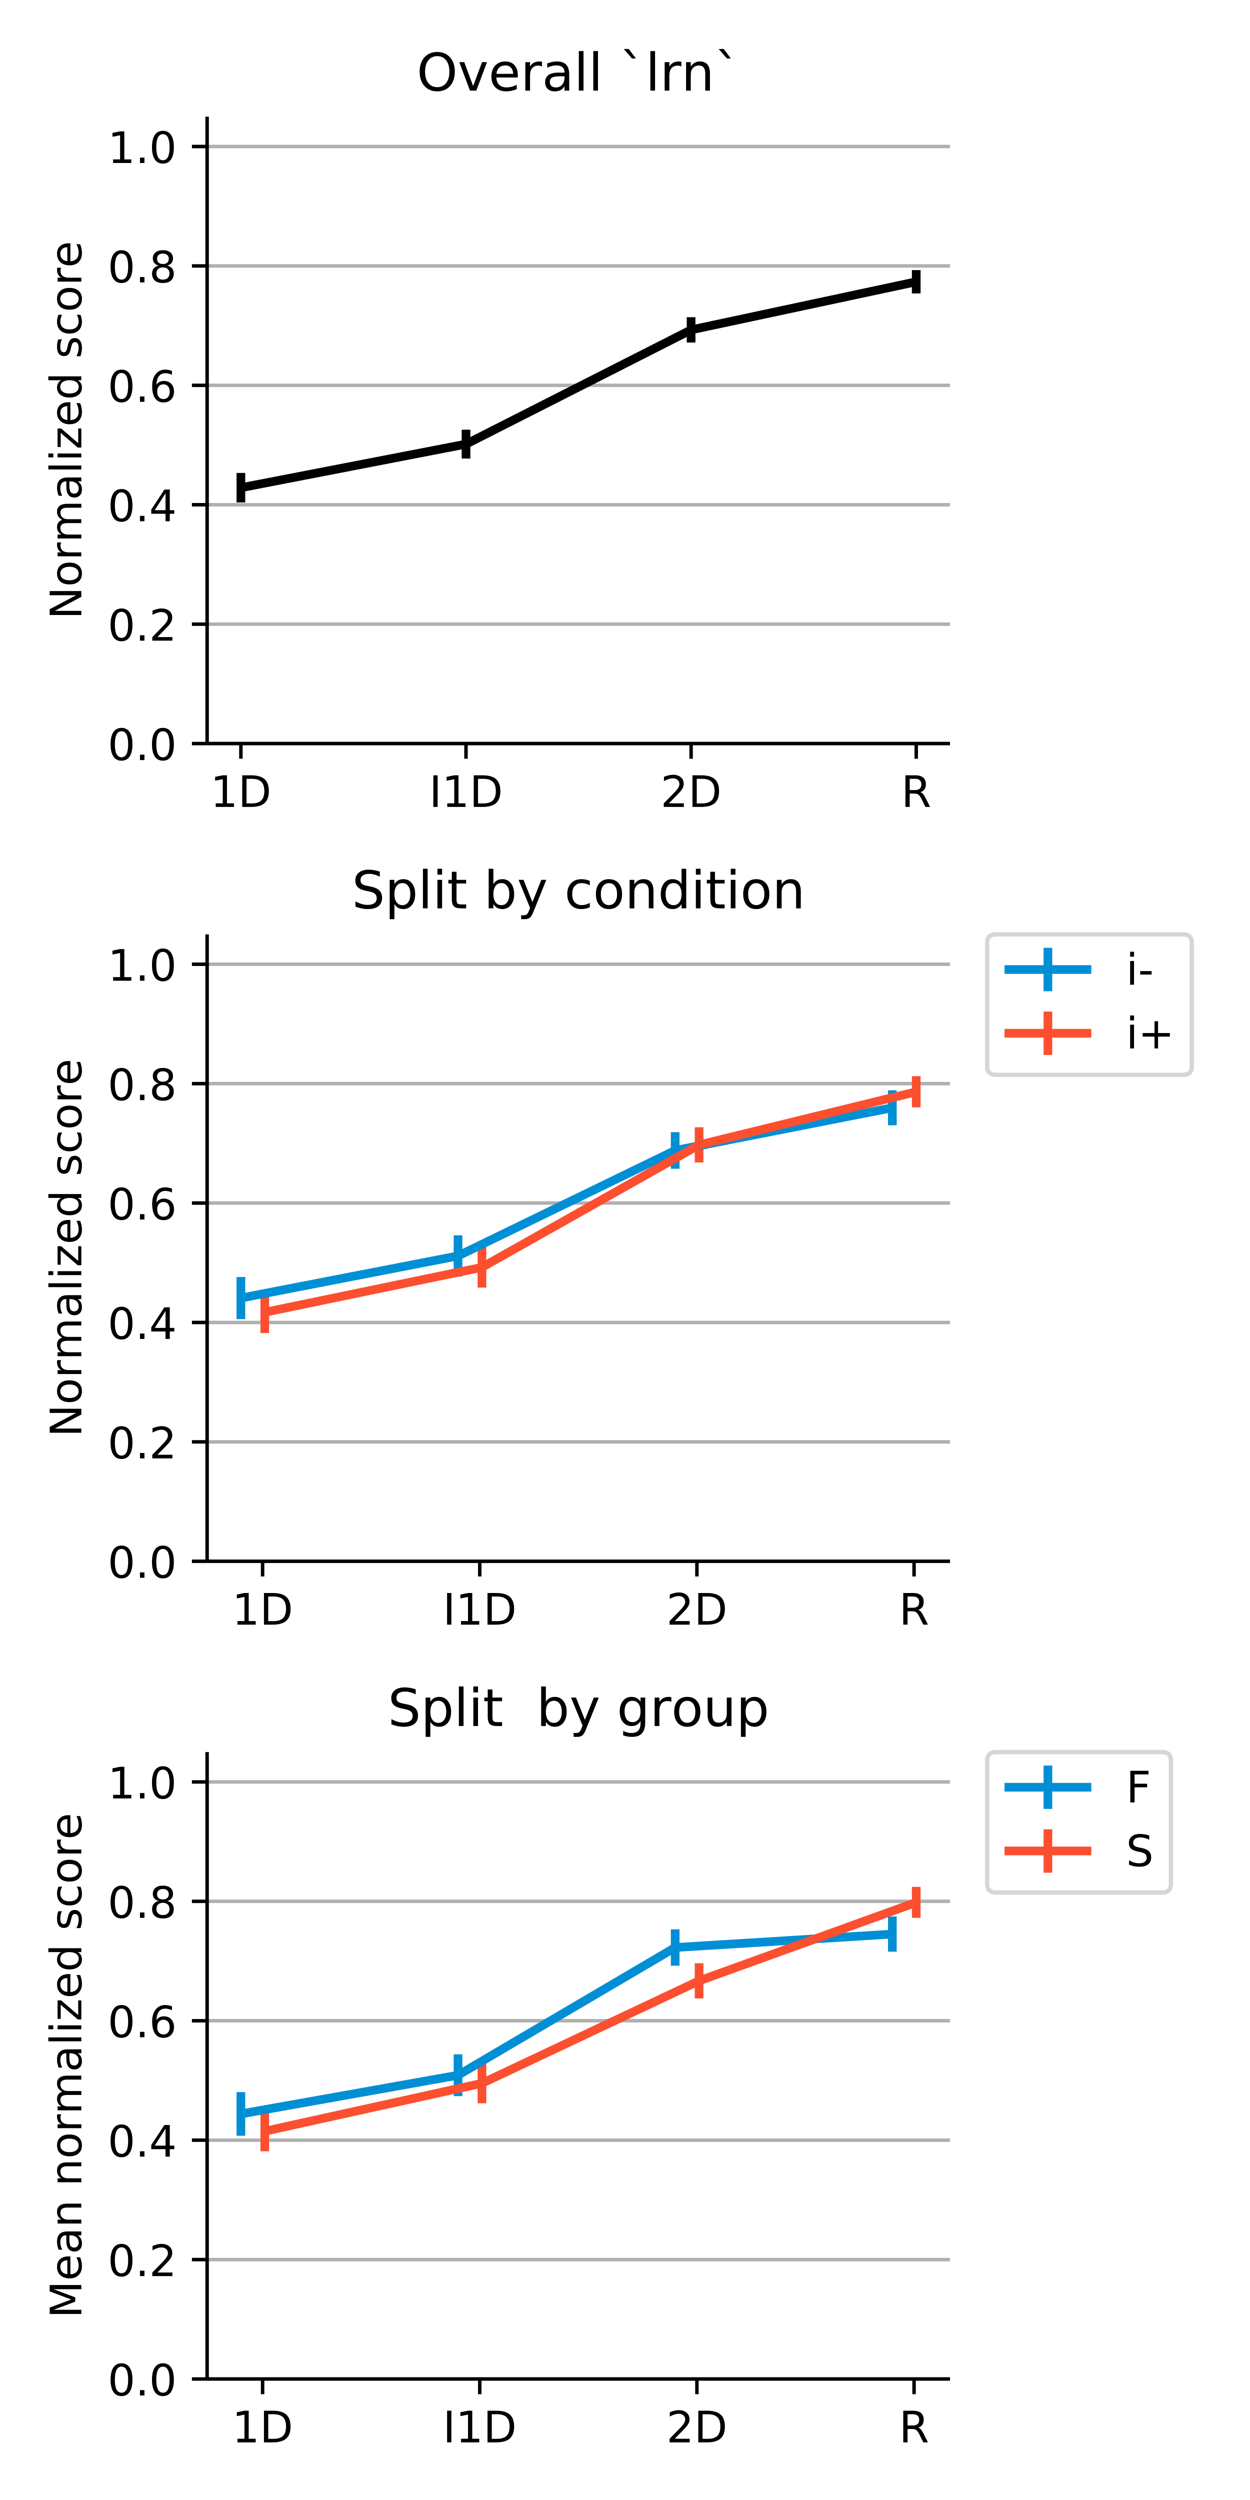 <?xml version="1.0" encoding="UTF-8"?>
<!DOCTYPE svg  PUBLIC '-//W3C//DTD SVG 1.1//EN'  'http://www.w3.org/Graphics/SVG/1.1/DTD/svg11.dtd'>
<!-- Created with matplotlib (http://matplotlib.org/) -->
<svg width="288pt" height="576pt" version="1.1" viewBox="0 0 288 576" xmlns="http://www.w3.org/2000/svg" xmlns:xlink="http://www.w3.org/1999/xlink">
 <defs>
  <style type="text/css">*{stroke-linecap:butt;stroke-linejoin:round;}</style>
 </defs>
 <g id="figure_1">
  <g id="patch_1">
   <path d="m0 576h288v-576h-288z" fill="#fff"/>
  </g>
  <g id="axes_1">
   <g id="patch_2">
    <path d="m47.72 171.32h171.16v-144.44h-171.16z" fill="#fff"/>
   </g>
   <g id="matplotlib.axis_1">
    <g id="xtick_1">
     <g id="line2d_1">
      <defs>
       <path id="me2b63e60c0" d="m0 0v3.5" stroke="#000" stroke-width=".8"/>
      </defs>
      <use x="55.5" y="171.32" stroke="#000000" stroke-width=".8" xlink:href="#me2b63e60c0"/>
     </g>
     <g id="text_1"><!-- 1D -->
      <defs>
       <path id="DejaVuSans-31" d="m12.406 8.297h16.109v55.625l-17.531-3.516v8.984l17.438 3.516h9.859v-64.609h16.109v-8.297h-41.984z"/>
       <path id="DejaVuSans-44" d="m19.672 64.797v-56.688h11.922q15.094 0 22.094 6.828 7 6.844 7 21.594 0 14.641-7 21.453t-22.094 6.812zm-9.859 8.109h20.266q21.188 0 31.094-8.812 9.922-8.812 9.922-27.562 0-18.859-9.969-27.703-9.953-8.828-31.047-8.828h-20.266z"/>
      </defs>
      <g transform="translate(48.469 185.92) scale(.1 -.1)">
       <use xlink:href="#DejaVuSans-31"/>
       <use x="63.623" xlink:href="#DejaVuSans-44"/>
      </g>
     </g>
    </g>
    <g id="xtick_2">
     <g id="line2d_2">
      <use x="107.367" y="171.32" stroke="#000000" stroke-width=".8" xlink:href="#me2b63e60c0"/>
     </g>
     <g id="text_2"><!-- I1D -->
      <defs>
       <path id="DejaVuSans-49" d="m9.812 72.906h9.859v-72.906h-9.859z"/>
      </defs>
      <g transform="translate(98.86 185.92) scale(.1 -.1)">
       <use xlink:href="#DejaVuSans-49"/>
       <use x="29.492" xlink:href="#DejaVuSans-31"/>
       <use x="93.115" xlink:href="#DejaVuSans-44"/>
      </g>
     </g>
    </g>
    <g id="xtick_3">
     <g id="line2d_3">
      <use x="159.233" y="171.32" stroke="#000000" stroke-width=".8" xlink:href="#me2b63e60c0"/>
     </g>
     <g id="text_3"><!-- 2D -->
      <defs>
       <path id="DejaVuSans-32" d="m19.188 8.297h34.422v-8.297h-46.281v8.297q5.609 5.812 15.297 15.594 9.703 9.797 12.188 12.641 4.734 5.312 6.609 9 1.891 3.688 1.891 7.25 0 5.812-4.078 9.469-4.078 3.672-10.625 3.672-4.641 0-9.797-1.609-5.141-1.609-11-4.891v9.969q5.953 2.391 11.125 3.609 5.188 1.219 9.484 1.219 11.328 0 18.062-5.672 6.734-5.656 6.734-15.125 0-4.5-1.688-8.531-1.672-4.016-6.125-9.484-1.219-1.422-7.766-8.188-6.531-6.766-18.453-18.922z"/>
      </defs>
      <g transform="translate(152.2 185.92) scale(.1 -.1)">
       <use xlink:href="#DejaVuSans-32"/>
       <use x="63.623" xlink:href="#DejaVuSans-44"/>
      </g>
     </g>
    </g>
    <g id="xtick_4">
     <g id="line2d_4">
      <use x="211.1" y="171.32" stroke="#000000" stroke-width=".8" xlink:href="#me2b63e60c0"/>
     </g>
     <g id="text_4"><!-- R -->
      <defs>
       <path id="DejaVuSans-52" d="m44.391 34.188q3.172-1.078 6.172-4.594t6.031-9.672l10.016-19.922h-10.609l-9.312 18.703q-3.625 7.328-7.016 9.719t-9.25 2.391h-10.75v-30.812h-9.859v72.906h22.266q12.5 0 18.656-5.234 6.156-5.219 6.156-15.766 0-6.891-3.203-11.438-3.203-4.531-9.297-6.281zm-24.719 30.609v-25.875h12.406q7.125 0 10.766 3.297t3.641 9.688-3.641 9.641-10.766 3.25z"/>
      </defs>
      <g transform="translate(207.63 185.92) scale(.1 -.1)">
       <use xlink:href="#DejaVuSans-52"/>
      </g>
     </g>
    </g>
   </g>
   <g id="matplotlib.axis_2">
    <g id="ytick_1">
     <g id="line2d_5">
      <path d="m47.72 171.32h171.16" clip-path="url(#p4ebb7ebf18)" fill="none" stroke="#b0b0b0" stroke-linecap="square" stroke-width=".8"/>
     </g>
     <g id="line2d_6">
      <defs>
       <path id="me2833d865a" d="m0 0h-3.5" stroke="#000" stroke-width=".8"/>
      </defs>
      <use x="47.72" y="171.32" stroke="#000000" stroke-width=".8" xlink:href="#me2833d865a"/>
     </g>
     <g id="text_5"><!-- 0.0 -->
      <defs>
       <path id="DejaVuSans-30" d="m31.781 66.406q-7.609 0-11.453-7.5-3.828-7.484-3.828-22.531 0-14.984 3.828-22.484 3.844-7.5 11.453-7.5 7.672 0 11.5 7.5 3.844 7.5 3.844 22.484 0 15.047-3.844 22.531-3.828 7.5-11.5 7.5zm0 7.812q12.266 0 18.734-9.703 6.469-9.688 6.469-28.141 0-18.406-6.469-28.109-6.469-9.688-18.734-9.688-12.25 0-18.719 9.688-6.469 9.703-6.469 28.109 0 18.453 6.469 28.141 6.469 9.703 18.719 9.703z"/>
       <path id="DejaVuSans-2e" d="m10.688 12.406h10.312v-12.406h-10.312z"/>
      </defs>
      <g transform="translate(24.817 175.12) scale(.1 -.1)">
       <use xlink:href="#DejaVuSans-30"/>
       <use x="63.623" xlink:href="#DejaVuSans-2e"/>
       <use x="95.41" xlink:href="#DejaVuSans-30"/>
      </g>
     </g>
    </g>
    <g id="ytick_2">
     <g id="line2d_7">
      <path d="m47.72 143.81h171.16" clip-path="url(#p4ebb7ebf18)" fill="none" stroke="#b0b0b0" stroke-linecap="square" stroke-width=".8"/>
     </g>
     <g id="line2d_8">
      <use x="47.72" y="143.808" stroke="#000000" stroke-width=".8" xlink:href="#me2833d865a"/>
     </g>
     <g id="text_6"><!-- 0.2 -->
      <g transform="translate(24.817 147.61) scale(.1 -.1)">
       <use xlink:href="#DejaVuSans-30"/>
       <use x="63.623" xlink:href="#DejaVuSans-2e"/>
       <use x="95.41" xlink:href="#DejaVuSans-32"/>
      </g>
     </g>
    </g>
    <g id="ytick_3">
     <g id="line2d_9">
      <path d="m47.72 116.3h171.16" clip-path="url(#p4ebb7ebf18)" fill="none" stroke="#b0b0b0" stroke-linecap="square" stroke-width=".8"/>
     </g>
     <g id="line2d_10">
      <use x="47.72" y="116.295" stroke="#000000" stroke-width=".8" xlink:href="#me2833d865a"/>
     </g>
     <g id="text_7"><!-- 0.4 -->
      <defs>
       <path id="DejaVuSans-34" d="m37.797 64.312-24.906-38.922h24.906zm-2.594 8.594h12.406v-47.516h10.406v-8.203h-10.406v-17.188h-9.812v17.188h-32.906v9.516z"/>
      </defs>
      <g transform="translate(24.817 120.09) scale(.1 -.1)">
       <use xlink:href="#DejaVuSans-30"/>
       <use x="63.623" xlink:href="#DejaVuSans-2e"/>
       <use x="95.41" xlink:href="#DejaVuSans-34"/>
      </g>
     </g>
    </g>
    <g id="ytick_4">
     <g id="line2d_11">
      <path d="m47.72 88.783h171.16" clip-path="url(#p4ebb7ebf18)" fill="none" stroke="#b0b0b0" stroke-linecap="square" stroke-width=".8"/>
     </g>
     <g id="line2d_12">
      <use x="47.72" y="88.783" stroke="#000000" stroke-width=".8" xlink:href="#me2833d865a"/>
     </g>
     <g id="text_8"><!-- 0.6 -->
      <defs>
       <path id="DejaVuSans-36" d="m33.016 40.375q-6.641 0-10.531-4.547-3.875-4.531-3.875-12.438 0-7.859 3.875-12.438 3.891-4.562 10.531-4.562t10.516 4.562q3.875 4.578 3.875 12.438 0 7.906-3.875 12.438-3.875 4.547-10.516 4.547zm19.578 30.922v-8.984q-3.719 1.75-7.5 2.672-3.781 0.938-7.5 0.938-9.766 0-14.922-6.594-5.141-6.594-5.875-19.922 2.875 4.25 7.219 6.516 4.359 2.266 9.578 2.266 10.984 0 17.359-6.672 6.375-6.656 6.375-18.125 0-11.234-6.641-18.031-6.641-6.781-17.672-6.781-12.656 0-19.344 9.688-6.688 9.703-6.688 28.109 0 17.281 8.203 27.562t22.016 10.281q3.719 0 7.5-0.734t7.891-2.188z"/>
      </defs>
      <g transform="translate(24.817 92.582) scale(.1 -.1)">
       <use xlink:href="#DejaVuSans-30"/>
       <use x="63.623" xlink:href="#DejaVuSans-2e"/>
       <use x="95.41" xlink:href="#DejaVuSans-36"/>
      </g>
     </g>
    </g>
    <g id="ytick_5">
     <g id="line2d_13">
      <path d="m47.72 61.27h171.16" clip-path="url(#p4ebb7ebf18)" fill="none" stroke="#b0b0b0" stroke-linecap="square" stroke-width=".8"/>
     </g>
     <g id="line2d_14">
      <use x="47.72" y="61.27" stroke="#000000" stroke-width=".8" xlink:href="#me2833d865a"/>
     </g>
     <g id="text_9"><!-- 0.8 -->
      <defs>
       <path id="DejaVuSans-38" d="m31.781 34.625q-7.031 0-11.062-3.766-4.016-3.766-4.016-10.344 0-6.594 4.016-10.359 4.031-3.766 11.062-3.766t11.078 3.781q4.062 3.797 4.062 10.344 0 6.578-4.031 10.344-4.016 3.766-11.109 3.766zm-9.859 4.188q-6.344 1.562-9.891 5.906-3.531 4.359-3.531 10.609 0 8.734 6.219 13.812 6.234 5.078 17.062 5.078 10.891 0 17.094-5.078t6.203-13.812q0-6.25-3.547-10.609-3.531-4.344-9.828-5.906 7.125-1.656 11.094-6.5 3.984-4.828 3.984-11.797 0-10.609-6.469-16.281-6.469-5.656-18.531-5.656-12.047 0-18.531 5.656-6.469 5.672-6.469 16.281 0 6.969 4 11.797 4.016 4.844 11.141 6.5zm-3.609 15.578q0-5.656 3.531-8.828 3.547-3.172 9.938-3.172 6.359 0 9.938 3.172 3.594 3.172 3.594 8.828 0 5.672-3.594 8.844-3.578 3.172-9.938 3.172-6.391 0-9.938-3.172-3.531-3.172-3.531-8.844z"/>
      </defs>
      <g transform="translate(24.817 65.07) scale(.1 -.1)">
       <use xlink:href="#DejaVuSans-30"/>
       <use x="63.623" xlink:href="#DejaVuSans-2e"/>
       <use x="95.41" xlink:href="#DejaVuSans-38"/>
      </g>
     </g>
    </g>
    <g id="ytick_6">
     <g id="line2d_15">
      <path d="m47.72 33.758h171.16" clip-path="url(#p4ebb7ebf18)" fill="none" stroke="#b0b0b0" stroke-linecap="square" stroke-width=".8"/>
     </g>
     <g id="line2d_16">
      <use x="47.72" y="33.758" stroke="#000000" stroke-width=".8" xlink:href="#me2833d865a"/>
     </g>
     <g id="text_10"><!-- 1.0 -->
      <g transform="translate(24.817 37.557) scale(.1 -.1)">
       <use xlink:href="#DejaVuSans-31"/>
       <use x="63.623" xlink:href="#DejaVuSans-2e"/>
       <use x="95.41" xlink:href="#DejaVuSans-30"/>
      </g>
     </g>
    </g>
    <g id="text_11"><!-- Normalized score -->
     <defs>
      <path id="DejaVuSans-4e" d="m9.812 72.906h13.281l32.328-60.984v60.984h9.562v-72.906h-13.281l-32.312 60.984v-60.984h-9.578z"/>
      <path id="DejaVuSans-6f" d="m30.609 48.391q-7.219 0-11.422-5.641t-4.203-15.453 4.172-15.453q4.188-5.641 11.453-5.641 7.188 0 11.375 5.656 4.203 5.672 4.203 15.438 0 9.719-4.203 15.406-4.188 5.688-11.375 5.688zm0 7.609q11.719 0 18.406-7.625 6.703-7.609 6.703-21.078 0-13.422-6.703-21.078-6.688-7.641-18.406-7.641-11.766 0-18.438 7.641-6.656 7.656-6.656 21.078 0 13.469 6.656 21.078 6.672 7.625 18.438 7.625z"/>
      <path id="DejaVuSans-72" d="m41.109 46.297q-1.516 0.875-3.297 1.281-1.781 0.422-3.922 0.422-7.625 0-11.703-4.953t-4.078-14.234v-28.812h-9.031v54.688h9.031v-8.5q2.844 4.984 7.375 7.391 4.547 2.422 11.047 2.422 0.922 0 2.047-0.125 1.125-0.109 2.484-0.359z"/>
      <path id="DejaVuSans-6d" d="m52 44.188q3.375 6.062 8.062 8.938t11.031 2.875q8.547 0 13.188-5.984 4.641-5.969 4.641-17v-33.016h-9.031v32.719q0 7.859-2.797 11.656-2.781 3.812-8.484 3.812-6.984 0-11.047-4.641-4.047-4.625-4.047-12.641v-30.906h-9.031v32.719q0 7.906-2.781 11.688t-8.594 3.781q-6.891 0-10.953-4.656-4.047-4.656-4.047-12.625v-30.906h-9.031v54.688h9.031v-8.5q3.078 5.031 7.375 7.422t10.203 2.391q5.969 0 10.141-3.031 4.172-3.016 6.172-8.781z"/>
      <path id="DejaVuSans-61" d="m34.281 27.484q-10.891 0-15.094-2.484t-4.203-8.5q0-4.781 3.156-7.594 3.156-2.797 8.562-2.797 7.484 0 12 5.297t4.516 14.078v2zm17.922 3.719v-31.203h-8.984v8.297q-3.078-4.969-7.672-7.344t-11.234-2.375q-8.391 0-13.359 4.719-4.953 4.719-4.953 12.625 0 9.219 6.172 13.906 6.188 4.688 18.438 4.688h12.609v0.891q0 6.203-4.078 9.594t-11.453 3.391q-4.688 0-9.141-1.125-4.438-1.125-8.531-3.375v8.312q4.922 1.906 9.562 2.844 4.641 0.953 9.031 0.953 11.875 0 17.734-6.156 5.859-6.141 5.859-18.641z"/>
      <path id="DejaVuSans-6c" d="m9.422 75.984h8.984v-75.984h-8.984z"/>
      <path id="DejaVuSans-69" d="m9.422 54.688h8.984v-54.688h-8.984zm0 21.297h8.984v-11.391h-8.984z"/>
      <path id="DejaVuSans-7a" d="m5.516 54.688h42.672v-8.203l-33.781-39.312h33.781v-7.172h-43.891v8.203l33.797 39.312h-32.578z"/>
      <path id="DejaVuSans-65" d="m56.203 29.594v-4.391h-41.312q0.594-9.281 5.594-14.141t13.938-4.859q5.172 0 10.031 1.266t9.656 3.812v-8.5q-4.844-2.047-9.922-3.125t-10.297-1.078q-13.094 0-20.734 7.609-7.641 7.625-7.641 20.625 0 13.422 7.25 21.297 7.25 7.891 19.562 7.891 11.031 0 17.453-7.109 6.422-7.094 6.422-19.297zm-8.984 2.641q-0.094 7.359-4.125 11.75-4.031 4.406-10.672 4.406-7.516 0-12.031-4.25t-5.203-11.969z"/>
      <path id="DejaVuSans-64" d="m45.406 46.391v29.594h8.984v-75.984h-8.984v8.203q-2.828-4.875-7.156-7.25-4.312-2.375-10.375-2.375-9.906 0-16.141 7.906-6.219 7.922-6.219 20.812t6.219 20.797q6.234 7.906 16.141 7.906 6.062 0 10.375-2.375 4.328-2.359 7.156-7.234zm-30.609-19.094q0-9.906 4.078-15.547t11.203-5.641 11.219 5.641q4.109 5.641 4.109 15.547t-4.109 15.547q-4.094 5.641-11.219 5.641t-11.203-5.641-4.078-15.547z"/>
      <path id="DejaVuSans-73" d="m44.281 53.078v-8.5q-3.797 1.953-7.906 2.922-4.094 0.984-8.5 0.984-6.688 0-10.031-2.047t-3.344-6.156q0-3.125 2.391-4.906t9.625-3.391l3.078-0.688q9.562-2.047 13.594-5.781t4.031-10.422q0-7.625-6.031-12.078-6.031-4.438-16.578-4.438-4.391 0-9.156 0.859t-10.031 2.562v9.281q4.984-2.594 9.812-3.891 4.828-1.281 9.578-1.281 6.344 0 9.75 2.172 3.422 2.172 3.422 6.125 0 3.656-2.469 5.609-2.453 1.953-10.812 3.766l-3.125 0.734q-8.344 1.75-12.062 5.391-3.703 3.641-3.703 9.984 0 7.719 5.469 11.906 5.469 4.203 15.531 4.203 4.969 0 9.359-0.734 4.406-0.719 8.109-2.188z"/>
      <path id="DejaVuSans-63" d="m48.781 52.594v-8.406q-3.812 2.109-7.641 3.156t-7.734 1.047q-8.75 0-13.594-5.547-4.828-5.531-4.828-15.547t4.828-15.562q4.844-5.531 13.594-5.531 3.906 0 7.734 1.047t7.641 3.156v-8.312q-3.766-1.75-7.797-2.625-4.016-0.891-8.562-0.891-12.359 0-19.641 7.766-7.266 7.766-7.266 20.953 0 13.375 7.344 21.031 7.359 7.672 20.156 7.672 4.141 0 8.094-0.859 3.953-0.844 7.672-2.547z"/>
     </defs>
     <g transform="translate(18.737 142.68) rotate(-90) scale(.1 -.1)">
      <use xlink:href="#DejaVuSans-4e"/>
      <use x="74.805" xlink:href="#DejaVuSans-6f"/>
      <use x="135.986" xlink:href="#DejaVuSans-72"/>
      <use x="177.084" xlink:href="#DejaVuSans-6d"/>
      <use x="274.496" xlink:href="#DejaVuSans-61"/>
      <use x="335.775" xlink:href="#DejaVuSans-6c"/>
      <use x="363.559" xlink:href="#DejaVuSans-69"/>
      <use x="391.342" xlink:href="#DejaVuSans-7a"/>
      <use x="443.832" xlink:href="#DejaVuSans-65"/>
      <use x="505.355" xlink:href="#DejaVuSans-64"/>
      <use x="568.832" xlink:href="#DejaVuSans-20"/>
      <use x="600.619" xlink:href="#DejaVuSans-73"/>
      <use x="652.719" xlink:href="#DejaVuSans-63"/>
      <use x="707.699" xlink:href="#DejaVuSans-6f"/>
      <use x="768.881" xlink:href="#DejaVuSans-72"/>
      <use x="809.963" xlink:href="#DejaVuSans-65"/>
     </g>
    </g>
   </g>
   <g id="LineCollection_1" fill="none" stroke="#000" stroke-width="2">
    <path d="m55.5 115.77v-6.807" clip-path="url(#p4ebb7ebf18)"/>
    <path d="m107.37 105.65v-6.651" clip-path="url(#p4ebb7ebf18)"/>
    <path d="m159.23 78.917v-5.834" clip-path="url(#p4ebb7ebf18)"/>
    <path d="m211.1 67.609v-5.38" clip-path="url(#p4ebb7ebf18)"/>
   </g>
   <g id="line2d_17">
    <path d="m55.5 112.37 51.867-10.043 51.867-26.326 51.867-11.081" clip-path="url(#p4ebb7ebf18)" fill="none" stroke="#000" stroke-linecap="square" stroke-width="2"/>
   </g>
   <g id="patch_3">
    <path d="m47.72 171.32v-144.44" fill="none" stroke="#000" stroke-linecap="square" stroke-width=".8"/>
   </g>
   <g id="patch_4">
    <path d="m47.72 171.32h171.16" fill="none" stroke="#000" stroke-linecap="square" stroke-width=".8"/>
   </g>
   <g id="text_12"><!-- Overall `lrn` -->
    <defs>
     <path id="DejaVuSans-4f" d="m39.406 66.219q-10.75 0-17.078-8.016-6.312-8-6.312-21.828 0-13.766 6.312-21.781 6.328-8 17.078-8 10.734 0 17.016 8 6.281 8.016 6.281 21.781 0 13.828-6.281 21.828-6.281 8.016-17.016 8.016zm0 8q15.328 0 24.5-10.281 9.188-10.281 9.188-27.562 0-17.234-9.188-27.516-9.172-10.281-24.5-10.281-15.375 0-24.594 10.25-9.203 10.266-9.203 27.547t9.203 27.562q9.219 10.281 24.594 10.281z"/>
     <path id="DejaVuSans-76" d="m2.984 54.688h9.516l17.094-45.891 17.094 45.891h9.516l-20.516-54.688h-12.203z"/>
     <path id="DejaVuSans-60" d="m17.922 79.984 13.766-18.266h-7.469l-15.922 18.266z"/>
     <path id="DejaVuSans-6e" d="m54.891 33.016v-33.016h-8.984v32.719q0 7.766-3.031 11.609-3.031 3.859-9.078 3.859-7.281 0-11.484-4.641-4.203-4.625-4.203-12.641v-30.906h-9.031v54.688h9.031v-8.5q3.234 4.938 7.594 7.375 4.375 2.438 10.094 2.438 9.422 0 14.25-5.828 4.844-5.828 4.844-17.156z"/>
    </defs>
    <g transform="translate(96.015 20.88) scale(.12 -.12)">
     <use xlink:href="#DejaVuSans-4f"/>
     <use x="78.711" xlink:href="#DejaVuSans-76"/>
     <use x="137.891" xlink:href="#DejaVuSans-65"/>
     <use x="199.414" xlink:href="#DejaVuSans-72"/>
     <use x="240.527" xlink:href="#DejaVuSans-61"/>
     <use x="301.807" xlink:href="#DejaVuSans-6c"/>
     <use x="329.59" xlink:href="#DejaVuSans-6c"/>
     <use x="357.373" xlink:href="#DejaVuSans-20"/>
     <use x="389.16" xlink:href="#DejaVuSans-60"/>
     <use x="439.16" xlink:href="#DejaVuSans-6c"/>
     <use x="466.943" xlink:href="#DejaVuSans-72"/>
     <use x="508.041" xlink:href="#DejaVuSans-6e"/>
     <use x="571.42" xlink:href="#DejaVuSans-60"/>
    </g>
   </g>
  </g>
  <g id="axes_2">
   <g id="patch_5">
    <path d="m47.72 359.72h171.16v-144.44h-171.16z" fill="#fff"/>
   </g>
   <g id="matplotlib.axis_3">
    <g id="xtick_5">
     <g id="line2d_18">
      <use x="60.503" y="359.72" stroke="#000000" stroke-width=".8" xlink:href="#me2b63e60c0"/>
     </g>
     <g id="text_13"><!-- 1D -->
      <g transform="translate(53.472 374.32) scale(.1 -.1)">
       <use xlink:href="#DejaVuSans-31"/>
       <use x="63.623" xlink:href="#DejaVuSans-44"/>
      </g>
     </g>
    </g>
    <g id="xtick_6">
     <g id="line2d_19">
      <use x="110.535" y="359.72" stroke="#000000" stroke-width=".8" xlink:href="#me2b63e60c0"/>
     </g>
     <g id="text_14"><!-- I1D -->
      <g transform="translate(102.03 374.32) scale(.1 -.1)">
       <use xlink:href="#DejaVuSans-49"/>
       <use x="29.492" xlink:href="#DejaVuSans-31"/>
       <use x="93.115" xlink:href="#DejaVuSans-44"/>
      </g>
     </g>
    </g>
    <g id="xtick_7">
     <g id="line2d_20">
      <use x="160.568" y="359.72" stroke="#000000" stroke-width=".8" xlink:href="#me2b63e60c0"/>
     </g>
     <g id="text_15"><!-- 2D -->
      <g transform="translate(153.54 374.32) scale(.1 -.1)">
       <use xlink:href="#DejaVuSans-32"/>
       <use x="63.623" xlink:href="#DejaVuSans-44"/>
      </g>
     </g>
    </g>
    <g id="xtick_8">
     <g id="line2d_21">
      <use x="210.6" y="359.72" stroke="#000000" stroke-width=".8" xlink:href="#me2b63e60c0"/>
     </g>
     <g id="text_16"><!-- R -->
      <g transform="translate(207.13 374.32) scale(.1 -.1)">
       <use xlink:href="#DejaVuSans-52"/>
      </g>
     </g>
    </g>
   </g>
   <g id="matplotlib.axis_4">
    <g id="ytick_7">
     <g id="line2d_22">
      <path d="m47.72 359.72h171.16" clip-path="url(#p9595e8300c)" fill="none" stroke="#b0b0b0" stroke-linecap="square" stroke-width=".8"/>
     </g>
     <g id="line2d_23">
      <use x="47.72" y="359.72" stroke="#000000" stroke-width=".8" xlink:href="#me2833d865a"/>
     </g>
     <g id="text_17"><!-- 0.0 -->
      <g transform="translate(24.817 363.52) scale(.1 -.1)">
       <use xlink:href="#DejaVuSans-30"/>
       <use x="63.623" xlink:href="#DejaVuSans-2e"/>
       <use x="95.41" xlink:href="#DejaVuSans-30"/>
      </g>
     </g>
    </g>
    <g id="ytick_8">
     <g id="line2d_24">
      <path d="m47.72 332.21h171.16" clip-path="url(#p9595e8300c)" fill="none" stroke="#b0b0b0" stroke-linecap="square" stroke-width=".8"/>
     </g>
     <g id="line2d_25">
      <use x="47.72" y="332.208" stroke="#000000" stroke-width=".8" xlink:href="#me2833d865a"/>
     </g>
     <g id="text_18"><!-- 0.2 -->
      <g transform="translate(24.817 336.01) scale(.1 -.1)">
       <use xlink:href="#DejaVuSans-30"/>
       <use x="63.623" xlink:href="#DejaVuSans-2e"/>
       <use x="95.41" xlink:href="#DejaVuSans-32"/>
      </g>
     </g>
    </g>
    <g id="ytick_9">
     <g id="line2d_26">
      <path d="m47.72 304.7h171.16" clip-path="url(#p9595e8300c)" fill="none" stroke="#b0b0b0" stroke-linecap="square" stroke-width=".8"/>
     </g>
     <g id="line2d_27">
      <use x="47.72" y="304.695" stroke="#000000" stroke-width=".8" xlink:href="#me2833d865a"/>
     </g>
     <g id="text_19"><!-- 0.4 -->
      <g transform="translate(24.817 308.49) scale(.1 -.1)">
       <use xlink:href="#DejaVuSans-30"/>
       <use x="63.623" xlink:href="#DejaVuSans-2e"/>
       <use x="95.41" xlink:href="#DejaVuSans-34"/>
      </g>
     </g>
    </g>
    <g id="ytick_10">
     <g id="line2d_28">
      <path d="m47.72 277.18h171.16" clip-path="url(#p9595e8300c)" fill="none" stroke="#b0b0b0" stroke-linecap="square" stroke-width=".8"/>
     </g>
     <g id="line2d_29">
      <use x="47.72" y="277.183" stroke="#000000" stroke-width=".8" xlink:href="#me2833d865a"/>
     </g>
     <g id="text_20"><!-- 0.6 -->
      <g transform="translate(24.817 280.98) scale(.1 -.1)">
       <use xlink:href="#DejaVuSans-30"/>
       <use x="63.623" xlink:href="#DejaVuSans-2e"/>
       <use x="95.41" xlink:href="#DejaVuSans-36"/>
      </g>
     </g>
    </g>
    <g id="ytick_11">
     <g id="line2d_30">
      <path d="m47.72 249.67h171.16" clip-path="url(#p9595e8300c)" fill="none" stroke="#b0b0b0" stroke-linecap="square" stroke-width=".8"/>
     </g>
     <g id="line2d_31">
      <use x="47.72" y="249.67" stroke="#000000" stroke-width=".8" xlink:href="#me2833d865a"/>
     </g>
     <g id="text_21"><!-- 0.8 -->
      <g transform="translate(24.817 253.47) scale(.1 -.1)">
       <use xlink:href="#DejaVuSans-30"/>
       <use x="63.623" xlink:href="#DejaVuSans-2e"/>
       <use x="95.41" xlink:href="#DejaVuSans-38"/>
      </g>
     </g>
    </g>
    <g id="ytick_12">
     <g id="line2d_32">
      <path d="m47.72 222.16h171.16" clip-path="url(#p9595e8300c)" fill="none" stroke="#b0b0b0" stroke-linecap="square" stroke-width=".8"/>
     </g>
     <g id="line2d_33">
      <use x="47.72" y="222.158" stroke="#000000" stroke-width=".8" xlink:href="#me2833d865a"/>
     </g>
     <g id="text_22"><!-- 1.0 -->
      <g transform="translate(24.817 225.96) scale(.1 -.1)">
       <use xlink:href="#DejaVuSans-31"/>
       <use x="63.623" xlink:href="#DejaVuSans-2e"/>
       <use x="95.41" xlink:href="#DejaVuSans-30"/>
      </g>
     </g>
    </g>
    <g id="text_23"><!-- Normalized score -->
     <g transform="translate(18.737 331.08) rotate(-90) scale(.1 -.1)">
      <use xlink:href="#DejaVuSans-4e"/>
      <use x="74.805" xlink:href="#DejaVuSans-6f"/>
      <use x="135.986" xlink:href="#DejaVuSans-72"/>
      <use x="177.084" xlink:href="#DejaVuSans-6d"/>
      <use x="274.496" xlink:href="#DejaVuSans-61"/>
      <use x="335.775" xlink:href="#DejaVuSans-6c"/>
      <use x="363.559" xlink:href="#DejaVuSans-69"/>
      <use x="391.342" xlink:href="#DejaVuSans-7a"/>
      <use x="443.832" xlink:href="#DejaVuSans-65"/>
      <use x="505.355" xlink:href="#DejaVuSans-64"/>
      <use x="568.832" xlink:href="#DejaVuSans-20"/>
      <use x="600.619" xlink:href="#DejaVuSans-73"/>
      <use x="652.719" xlink:href="#DejaVuSans-63"/>
      <use x="707.699" xlink:href="#DejaVuSans-6f"/>
      <use x="768.881" xlink:href="#DejaVuSans-72"/>
      <use x="809.963" xlink:href="#DejaVuSans-65"/>
     </g>
    </g>
   </g>
   <g id="LineCollection_2" fill="none" stroke="#008fd5" stroke-width="2">
    <path d="m55.5 303.93v-9.71" clip-path="url(#p9595e8300c)"/>
    <path d="m105.53 294.11v-9.488" clip-path="url(#p9595e8300c)"/>
    <path d="m155.56 269.28v-8.432" clip-path="url(#p9595e8300c)"/>
    <path d="m205.6 259.26v-8.065" clip-path="url(#p9595e8300c)"/>
   </g>
   <g id="LineCollection_3" fill="none" stroke="#fc4f30" stroke-width="2">
    <path d="m61.004 307.13v-9.562" clip-path="url(#p9595e8300c)"/>
    <path d="m111.04 296.66v-9.345" clip-path="url(#p9595e8300c)"/>
    <path d="m161.07 267.83v-8.104" clip-path="url(#p9595e8300c)"/>
    <path d="m211.1 255.14v-7.192" clip-path="url(#p9595e8300c)"/>
   </g>
   <g id="line2d_34">
    <path d="m55.5 299.07 50.032-9.707 50.032-24.299 50.032-9.838" clip-path="url(#p9595e8300c)" fill="none" stroke="#008fd5" stroke-linecap="square" stroke-width="2"/>
   </g>
   <g id="line2d_35">
    <path d="m61.004 302.35 50.032-10.355 50.032-28.211 50.032-12.237" clip-path="url(#p9595e8300c)" fill="none" stroke="#fc4f30" stroke-linecap="square" stroke-width="2"/>
   </g>
   <g id="patch_6">
    <path d="m47.72 359.72v-144.44" fill="none" stroke="#000" stroke-linecap="square" stroke-width=".8"/>
   </g>
   <g id="patch_7">
    <path d="m47.72 359.72h171.16" fill="none" stroke="#000" stroke-linecap="square" stroke-width=".8"/>
   </g>
   <g id="text_24"><!-- Split by condition -->
    <defs>
     <path id="DejaVuSans-53" d="m53.516 70.516v-9.625q-5.609 2.688-10.594 4-4.984 1.328-9.625 1.328-8.047 0-12.422-3.125t-4.375-8.891q0-4.844 2.906-7.312 2.906-2.453 11.016-3.969l5.953-1.219q11.031-2.109 16.281-7.406t5.25-14.172q0-10.609-7.109-16.078-7.094-5.469-20.812-5.469-5.172 0-11.016 1.172-5.828 1.172-12.078 3.469v10.156q6-3.359 11.766-5.078 5.766-1.703 11.328-1.703 8.438 0 13.031 3.312 4.594 3.328 4.594 9.484 0 5.359-3.297 8.391t-10.812 4.547l-6.016 1.172q-11.031 2.188-15.969 6.875-4.922 4.688-4.922 13.047 0 9.672 6.812 15.234t18.766 5.562q5.141 0 10.453-0.938 5.328-0.922 10.891-2.766z"/>
     <path id="DejaVuSans-70" d="m18.109 8.203v-29h-9.031v75.484h9.031v-8.297q2.844 4.875 7.156 7.234 4.328 2.375 10.328 2.375 9.969 0 16.188-7.906 6.234-7.906 6.234-20.797t-6.234-20.812q-6.219-7.906-16.188-7.906-6 0-10.328 2.375-4.312 2.375-7.156 7.25zm30.578 19.094q0 9.906-4.078 15.547t-11.203 5.641q-7.141 0-11.219-5.641t-4.078-15.547 4.078-15.547 11.219-5.641q7.125 0 11.203 5.641t4.078 15.547z"/>
     <path id="DejaVuSans-74" d="m18.312 70.219v-15.531h18.5v-6.984h-18.5v-29.688q0-6.688 1.828-8.594t7.453-1.906h9.219v-7.516h-9.219q-10.406 0-14.359 3.875-3.953 3.891-3.953 14.141v29.688h-6.594v6.984h6.594v15.531z"/>
     <path id="DejaVuSans-62" d="m48.688 27.297q0 9.906-4.078 15.547t-11.203 5.641q-7.141 0-11.219-5.641t-4.078-15.547 4.078-15.547 11.219-5.641q7.125 0 11.203 5.641t4.078 15.547zm-30.578 19.094q2.844 4.875 7.156 7.234 4.328 2.375 10.328 2.375 9.969 0 16.188-7.906 6.234-7.906 6.234-20.797t-6.234-20.812q-6.219-7.906-16.188-7.906-6 0-10.328 2.375-4.312 2.375-7.156 7.25v-8.203h-9.031v75.984h9.031z"/>
     <path id="DejaVuSans-79" d="m32.172-5.078q-3.797-9.766-7.422-12.734-3.609-2.984-9.656-2.984h-7.188v7.516h5.281q3.703 0 5.75 1.766 2.062 1.75 4.547 8.297l1.609 4.094-22.109 53.812h9.516l17.094-42.766 17.094 42.766h9.516z"/>
    </defs>
    <g transform="translate(81.08 209.28) scale(.12 -.12)">
     <use xlink:href="#DejaVuSans-53"/>
     <use x="63.477" xlink:href="#DejaVuSans-70"/>
     <use x="126.953" xlink:href="#DejaVuSans-6c"/>
     <use x="154.736" xlink:href="#DejaVuSans-69"/>
     <use x="182.52" xlink:href="#DejaVuSans-74"/>
     <use x="221.729" xlink:href="#DejaVuSans-20"/>
     <use x="253.516" xlink:href="#DejaVuSans-62"/>
     <use x="316.992" xlink:href="#DejaVuSans-79"/>
     <use x="376.172" xlink:href="#DejaVuSans-20"/>
     <use x="407.959" xlink:href="#DejaVuSans-63"/>
     <use x="462.939" xlink:href="#DejaVuSans-6f"/>
     <use x="524.121" xlink:href="#DejaVuSans-6e"/>
     <use x="587.5" xlink:href="#DejaVuSans-64"/>
     <use x="650.977" xlink:href="#DejaVuSans-69"/>
     <use x="678.76" xlink:href="#DejaVuSans-74"/>
     <use x="717.969" xlink:href="#DejaVuSans-69"/>
     <use x="745.752" xlink:href="#DejaVuSans-6f"/>
     <use x="806.934" xlink:href="#DejaVuSans-6e"/>
    </g>
   </g>
   <g id="legend_1">
    <g id="patch_8">
     <path d="m229.44 247.64h43.158q2 0 2-2v-28.356q0-2-2-2h-43.158q-2 0-2 2v28.356q0 2 2 2z" fill="#fff" opacity=".8" stroke="#ccc"/>
    </g>
    <g id="LineCollection_4">
     <path d="m241.44 228.38v-10" fill="none" stroke="#008fd5" stroke-width="2"/>
    </g>
    <g id="line2d_36">
     <path d="m231.44 223.38h20" fill="none" stroke="#008fd5" stroke-linecap="square" stroke-width="2"/>
    </g>
    <g id="text_25"><!-- i- -->
     <defs>
      <path id="DejaVuSans-2d" d="m4.891 31.391h26.312v-8h-26.312z"/>
     </defs>
     <g transform="translate(259.44 226.88) scale(.1 -.1)">
      <use xlink:href="#DejaVuSans-69"/>
      <use x="27.783" xlink:href="#DejaVuSans-2d"/>
     </g>
    </g>
    <g id="LineCollection_5">
     <path d="m241.44 243.06v-10" fill="none" stroke="#fc4f30" stroke-width="2"/>
    </g>
    <g id="line2d_38">
     <path d="m231.44 238.06h20" fill="none" stroke="#fc4f30" stroke-linecap="square" stroke-width="2"/>
    </g>
    <g id="text_26"><!-- i+ -->
     <defs>
      <path id="DejaVuSans-2b" d="m46 62.703v-27.203h27.188v-8.297h-27.188v-27.203h-8.203v27.203h-27.203v8.297h27.203v27.203z"/>
     </defs>
     <g transform="translate(259.44 241.56) scale(.1 -.1)">
      <use xlink:href="#DejaVuSans-69"/>
      <use x="27.783" xlink:href="#DejaVuSans-2b"/>
     </g>
    </g>
   </g>
  </g>
  <g id="axes_3">
   <g id="patch_9">
    <path d="m47.72 548.12h171.16v-144.44h-171.16z" fill="#fff"/>
   </g>
   <g id="matplotlib.axis_5">
    <g id="xtick_9">
     <g id="line2d_40">
      <use x="60.503" y="548.12" stroke="#000000" stroke-width=".8" xlink:href="#me2b63e60c0"/>
     </g>
     <g id="text_27"><!-- 1D -->
      <g transform="translate(53.472 562.72) scale(.1 -.1)">
       <use xlink:href="#DejaVuSans-31"/>
       <use x="63.623" xlink:href="#DejaVuSans-44"/>
      </g>
     </g>
    </g>
    <g id="xtick_10">
     <g id="line2d_41">
      <use x="110.535" y="548.12" stroke="#000000" stroke-width=".8" xlink:href="#me2b63e60c0"/>
     </g>
     <g id="text_28"><!-- I1D -->
      <g transform="translate(102.03 562.72) scale(.1 -.1)">
       <use xlink:href="#DejaVuSans-49"/>
       <use x="29.492" xlink:href="#DejaVuSans-31"/>
       <use x="93.115" xlink:href="#DejaVuSans-44"/>
      </g>
     </g>
    </g>
    <g id="xtick_11">
     <g id="line2d_42">
      <use x="160.568" y="548.12" stroke="#000000" stroke-width=".8" xlink:href="#me2b63e60c0"/>
     </g>
     <g id="text_29"><!-- 2D -->
      <g transform="translate(153.54 562.72) scale(.1 -.1)">
       <use xlink:href="#DejaVuSans-32"/>
       <use x="63.623" xlink:href="#DejaVuSans-44"/>
      </g>
     </g>
    </g>
    <g id="xtick_12">
     <g id="line2d_43">
      <use x="210.6" y="548.12" stroke="#000000" stroke-width=".8" xlink:href="#me2b63e60c0"/>
     </g>
     <g id="text_30"><!-- R -->
      <g transform="translate(207.13 562.72) scale(.1 -.1)">
       <use xlink:href="#DejaVuSans-52"/>
      </g>
     </g>
    </g>
   </g>
   <g id="matplotlib.axis_6">
    <g id="ytick_13">
     <g id="line2d_44">
      <path d="m47.72 548.12h171.16" clip-path="url(#pbf4370d9a8)" fill="none" stroke="#b0b0b0" stroke-linecap="square" stroke-width=".8"/>
     </g>
     <g id="line2d_45">
      <use x="47.72" y="548.12" stroke="#000000" stroke-width=".8" xlink:href="#me2833d865a"/>
     </g>
     <g id="text_31"><!-- 0.0 -->
      <g transform="translate(24.817 551.92) scale(.1 -.1)">
       <use xlink:href="#DejaVuSans-30"/>
       <use x="63.623" xlink:href="#DejaVuSans-2e"/>
       <use x="95.41" xlink:href="#DejaVuSans-30"/>
      </g>
     </g>
    </g>
    <g id="ytick_14">
     <g id="line2d_46">
      <path d="m47.72 520.61h171.16" clip-path="url(#pbf4370d9a8)" fill="none" stroke="#b0b0b0" stroke-linecap="square" stroke-width=".8"/>
     </g>
     <g id="line2d_47">
      <use x="47.72" y="520.608" stroke="#000000" stroke-width=".8" xlink:href="#me2833d865a"/>
     </g>
     <g id="text_32"><!-- 0.2 -->
      <g transform="translate(24.817 524.41) scale(.1 -.1)">
       <use xlink:href="#DejaVuSans-30"/>
       <use x="63.623" xlink:href="#DejaVuSans-2e"/>
       <use x="95.41" xlink:href="#DejaVuSans-32"/>
      </g>
     </g>
    </g>
    <g id="ytick_15">
     <g id="line2d_48">
      <path d="m47.72 493.1h171.16" clip-path="url(#pbf4370d9a8)" fill="none" stroke="#b0b0b0" stroke-linecap="square" stroke-width=".8"/>
     </g>
     <g id="line2d_49">
      <use x="47.72" y="493.095" stroke="#000000" stroke-width=".8" xlink:href="#me2833d865a"/>
     </g>
     <g id="text_33"><!-- 0.4 -->
      <g transform="translate(24.817 496.89) scale(.1 -.1)">
       <use xlink:href="#DejaVuSans-30"/>
       <use x="63.623" xlink:href="#DejaVuSans-2e"/>
       <use x="95.41" xlink:href="#DejaVuSans-34"/>
      </g>
     </g>
    </g>
    <g id="ytick_16">
     <g id="line2d_50">
      <path d="m47.72 465.58h171.16" clip-path="url(#pbf4370d9a8)" fill="none" stroke="#b0b0b0" stroke-linecap="square" stroke-width=".8"/>
     </g>
     <g id="line2d_51">
      <use x="47.72" y="465.583" stroke="#000000" stroke-width=".8" xlink:href="#me2833d865a"/>
     </g>
     <g id="text_34"><!-- 0.6 -->
      <g transform="translate(24.817 469.38) scale(.1 -.1)">
       <use xlink:href="#DejaVuSans-30"/>
       <use x="63.623" xlink:href="#DejaVuSans-2e"/>
       <use x="95.41" xlink:href="#DejaVuSans-36"/>
      </g>
     </g>
    </g>
    <g id="ytick_17">
     <g id="line2d_52">
      <path d="m47.72 438.07h171.16" clip-path="url(#pbf4370d9a8)" fill="none" stroke="#b0b0b0" stroke-linecap="square" stroke-width=".8"/>
     </g>
     <g id="line2d_53">
      <use x="47.72" y="438.07" stroke="#000000" stroke-width=".8" xlink:href="#me2833d865a"/>
     </g>
     <g id="text_35"><!-- 0.8 -->
      <g transform="translate(24.817 441.87) scale(.1 -.1)">
       <use xlink:href="#DejaVuSans-30"/>
       <use x="63.623" xlink:href="#DejaVuSans-2e"/>
       <use x="95.41" xlink:href="#DejaVuSans-38"/>
      </g>
     </g>
    </g>
    <g id="ytick_18">
     <g id="line2d_54">
      <path d="m47.72 410.56h171.16" clip-path="url(#pbf4370d9a8)" fill="none" stroke="#b0b0b0" stroke-linecap="square" stroke-width=".8"/>
     </g>
     <g id="line2d_55">
      <use x="47.72" y="410.558" stroke="#000000" stroke-width=".8" xlink:href="#me2833d865a"/>
     </g>
     <g id="text_36"><!-- 1.0 -->
      <g transform="translate(24.817 414.36) scale(.1 -.1)">
       <use xlink:href="#DejaVuSans-31"/>
       <use x="63.623" xlink:href="#DejaVuSans-2e"/>
       <use x="95.41" xlink:href="#DejaVuSans-30"/>
      </g>
     </g>
    </g>
    <g id="text_37"><!-- Mean normalized score -->
     <defs>
      <path id="DejaVuSans-4d" d="m9.812 72.906h14.703l18.594-49.609 18.703 49.609h14.703v-72.906h-9.625v64.016l-18.797-50h-9.906l-18.797 50v-64.016h-9.578z"/>
     </defs>
     <g transform="translate(18.737 534.12) rotate(-90) scale(.1 -.1)">
      <use xlink:href="#DejaVuSans-4d"/>
      <use x="86.279" xlink:href="#DejaVuSans-65"/>
      <use x="147.803" xlink:href="#DejaVuSans-61"/>
      <use x="209.082" xlink:href="#DejaVuSans-6e"/>
      <use x="272.461" xlink:href="#DejaVuSans-20"/>
      <use x="304.248" xlink:href="#DejaVuSans-6e"/>
      <use x="367.627" xlink:href="#DejaVuSans-6f"/>
      <use x="428.809" xlink:href="#DejaVuSans-72"/>
      <use x="469.906" xlink:href="#DejaVuSans-6d"/>
      <use x="567.318" xlink:href="#DejaVuSans-61"/>
      <use x="628.598" xlink:href="#DejaVuSans-6c"/>
      <use x="656.381" xlink:href="#DejaVuSans-69"/>
      <use x="684.164" xlink:href="#DejaVuSans-7a"/>
      <use x="736.654" xlink:href="#DejaVuSans-65"/>
      <use x="798.178" xlink:href="#DejaVuSans-64"/>
      <use x="861.654" xlink:href="#DejaVuSans-20"/>
      <use x="893.441" xlink:href="#DejaVuSans-73"/>
      <use x="945.541" xlink:href="#DejaVuSans-63"/>
      <use x="1000.521" xlink:href="#DejaVuSans-6f"/>
      <use x="1061.703" xlink:href="#DejaVuSans-72"/>
      <use x="1102.785" xlink:href="#DejaVuSans-65"/>
     </g>
    </g>
   </g>
   <g id="LineCollection_6" fill="none" stroke="#008fd5" stroke-width="2">
    <path d="m55.5 492.08v-10.06" clip-path="url(#pbf4370d9a8)"/>
    <path d="m105.53 482.95v-9.641" clip-path="url(#pbf4370d9a8)"/>
    <path d="m155.56 452.9v-8.378" clip-path="url(#pbf4370d9a8)"/>
    <path d="m205.6 449.67v-8.113" clip-path="url(#pbf4370d9a8)"/>
   </g>
   <g id="LineCollection_7" fill="none" stroke="#fc4f30" stroke-width="2">
    <path d="m61.004 495.66v-9.259" clip-path="url(#pbf4370d9a8)"/>
    <path d="m111.04 484.6v-9.208" clip-path="url(#pbf4370d9a8)"/>
    <path d="m161.07 460.43v-8.103" clip-path="url(#pbf4370d9a8)"/>
    <path d="m211.1 441.88v-7.149" clip-path="url(#pbf4370d9a8)"/>
   </g>
   <g id="line2d_56">
    <path d="m55.5 487.04 50.032-8.914 50.032-29.42 50.032-3.093" clip-path="url(#pbf4370d9a8)" fill="none" stroke="#008fd5" stroke-linecap="square" stroke-width="2"/>
   </g>
   <g id="line2d_57">
    <path d="m61.004 491.03 50.032-11.031 50.032-23.618 50.032-18.07" clip-path="url(#pbf4370d9a8)" fill="none" stroke="#fc4f30" stroke-linecap="square" stroke-width="2"/>
   </g>
   <g id="patch_10">
    <path d="m47.72 548.12v-144.44" fill="none" stroke="#000" stroke-linecap="square" stroke-width=".8"/>
   </g>
   <g id="patch_11">
    <path d="m47.72 548.12h171.16" fill="none" stroke="#000" stroke-linecap="square" stroke-width=".8"/>
   </g>
   <g id="text_38"><!-- Split  by group -->
    <defs>
     <path id="DejaVuSans-67" d="m45.406 27.984q0 9.766-4.031 15.125-4.016 5.375-11.297 5.375-7.219 0-11.25-5.375-4.031-5.359-4.031-15.125 0-9.719 4.031-15.094t11.25-5.375q7.281 0 11.297 5.375 4.031 5.375 4.031 15.094zm8.984-21.203q0-13.953-6.203-20.766-6.188-6.812-18.984-6.812-4.734 0-8.938 0.703t-8.156 2.172v8.734q3.953-2.141 7.812-3.156 3.859-1.031 7.859-1.031 8.844 0 13.234 4.609t4.391 13.938v4.453q-2.781-4.844-7.125-7.234t-10.406-2.391q-10.047 0-16.203 7.656-6.156 7.672-6.156 20.328 0 12.688 6.156 20.344 6.156 7.672 16.203 7.672 6.062 0 10.406-2.391t7.125-7.219v8.297h8.984z"/>
     <path id="DejaVuSans-75" d="m8.5 21.578v33.109h8.984v-32.766q0-7.766 3.016-11.656 3.031-3.875 9.094-3.875 7.266 0 11.484 4.641 4.234 4.641 4.234 12.656v31h8.984v-54.688h-8.984v8.406q-3.266-4.984-7.594-7.406-4.312-2.422-10.031-2.422-9.422 0-14.312 5.859-4.875 5.859-4.875 17.141zm22.609 34.422z"/>
    </defs>
    <g transform="translate(89.358 397.68) scale(.12 -.12)">
     <use xlink:href="#DejaVuSans-53"/>
     <use x="63.477" xlink:href="#DejaVuSans-70"/>
     <use x="126.953" xlink:href="#DejaVuSans-6c"/>
     <use x="154.736" xlink:href="#DejaVuSans-69"/>
     <use x="182.52" xlink:href="#DejaVuSans-74"/>
     <use x="221.729" xlink:href="#DejaVuSans-20"/>
     <use x="253.516" xlink:href="#DejaVuSans-20"/>
     <use x="285.303" xlink:href="#DejaVuSans-62"/>
     <use x="348.779" xlink:href="#DejaVuSans-79"/>
     <use x="407.959" xlink:href="#DejaVuSans-20"/>
     <use x="439.746" xlink:href="#DejaVuSans-67"/>
     <use x="503.223" xlink:href="#DejaVuSans-72"/>
     <use x="544.305" xlink:href="#DejaVuSans-6f"/>
     <use x="605.486" xlink:href="#DejaVuSans-75"/>
     <use x="668.865" xlink:href="#DejaVuSans-70"/>
    </g>
   </g>
   <g id="legend_2">
    <g id="patch_12">
     <path d="m229.44 436.04h38.348q2 0 2-2v-28.356q0-2-2-2h-38.348q-2 0-2 2v28.356q0 2 2 2z" fill="#fff" opacity=".8" stroke="#ccc"/>
    </g>
    <g id="LineCollection_8">
     <path d="m241.44 416.78v-10" fill="none" stroke="#008fd5" stroke-width="2"/>
    </g>
    <g id="line2d_58">
     <path d="m231.44 411.78h20" fill="none" stroke="#008fd5" stroke-linecap="square" stroke-width="2"/>
    </g>
    <g id="text_39"><!-- F -->
     <defs>
      <path id="DejaVuSans-46" d="m9.812 72.906h41.891v-8.312h-32.031v-21.484h28.906v-8.297h-28.906v-34.812h-9.859z"/>
     </defs>
     <g transform="translate(259.44 415.28) scale(.1 -.1)">
      <use xlink:href="#DejaVuSans-46"/>
     </g>
    </g>
    <g id="LineCollection_9">
     <path d="m241.44 431.46v-10" fill="none" stroke="#fc4f30" stroke-width="2"/>
    </g>
    <g id="line2d_60">
     <path d="m231.44 426.46h20" fill="none" stroke="#fc4f30" stroke-linecap="square" stroke-width="2"/>
    </g>
    <g id="text_40"><!-- S -->
     <g transform="translate(259.44 429.96) scale(.1 -.1)">
      <use xlink:href="#DejaVuSans-53"/>
     </g>
    </g>
   </g>
  </g>
 </g>
 <defs>
  <clipPath id="p4ebb7ebf18">
   <rect x="47.72" y="26.88" width="171.16" height="144.44"/>
  </clipPath>
  <clipPath id="p9595e8300c">
   <rect x="47.72" y="215.28" width="171.16" height="144.44"/>
  </clipPath>
  <clipPath id="pbf4370d9a8">
   <rect x="47.72" y="403.68" width="171.16" height="144.44"/>
  </clipPath>
 </defs>
</svg>
